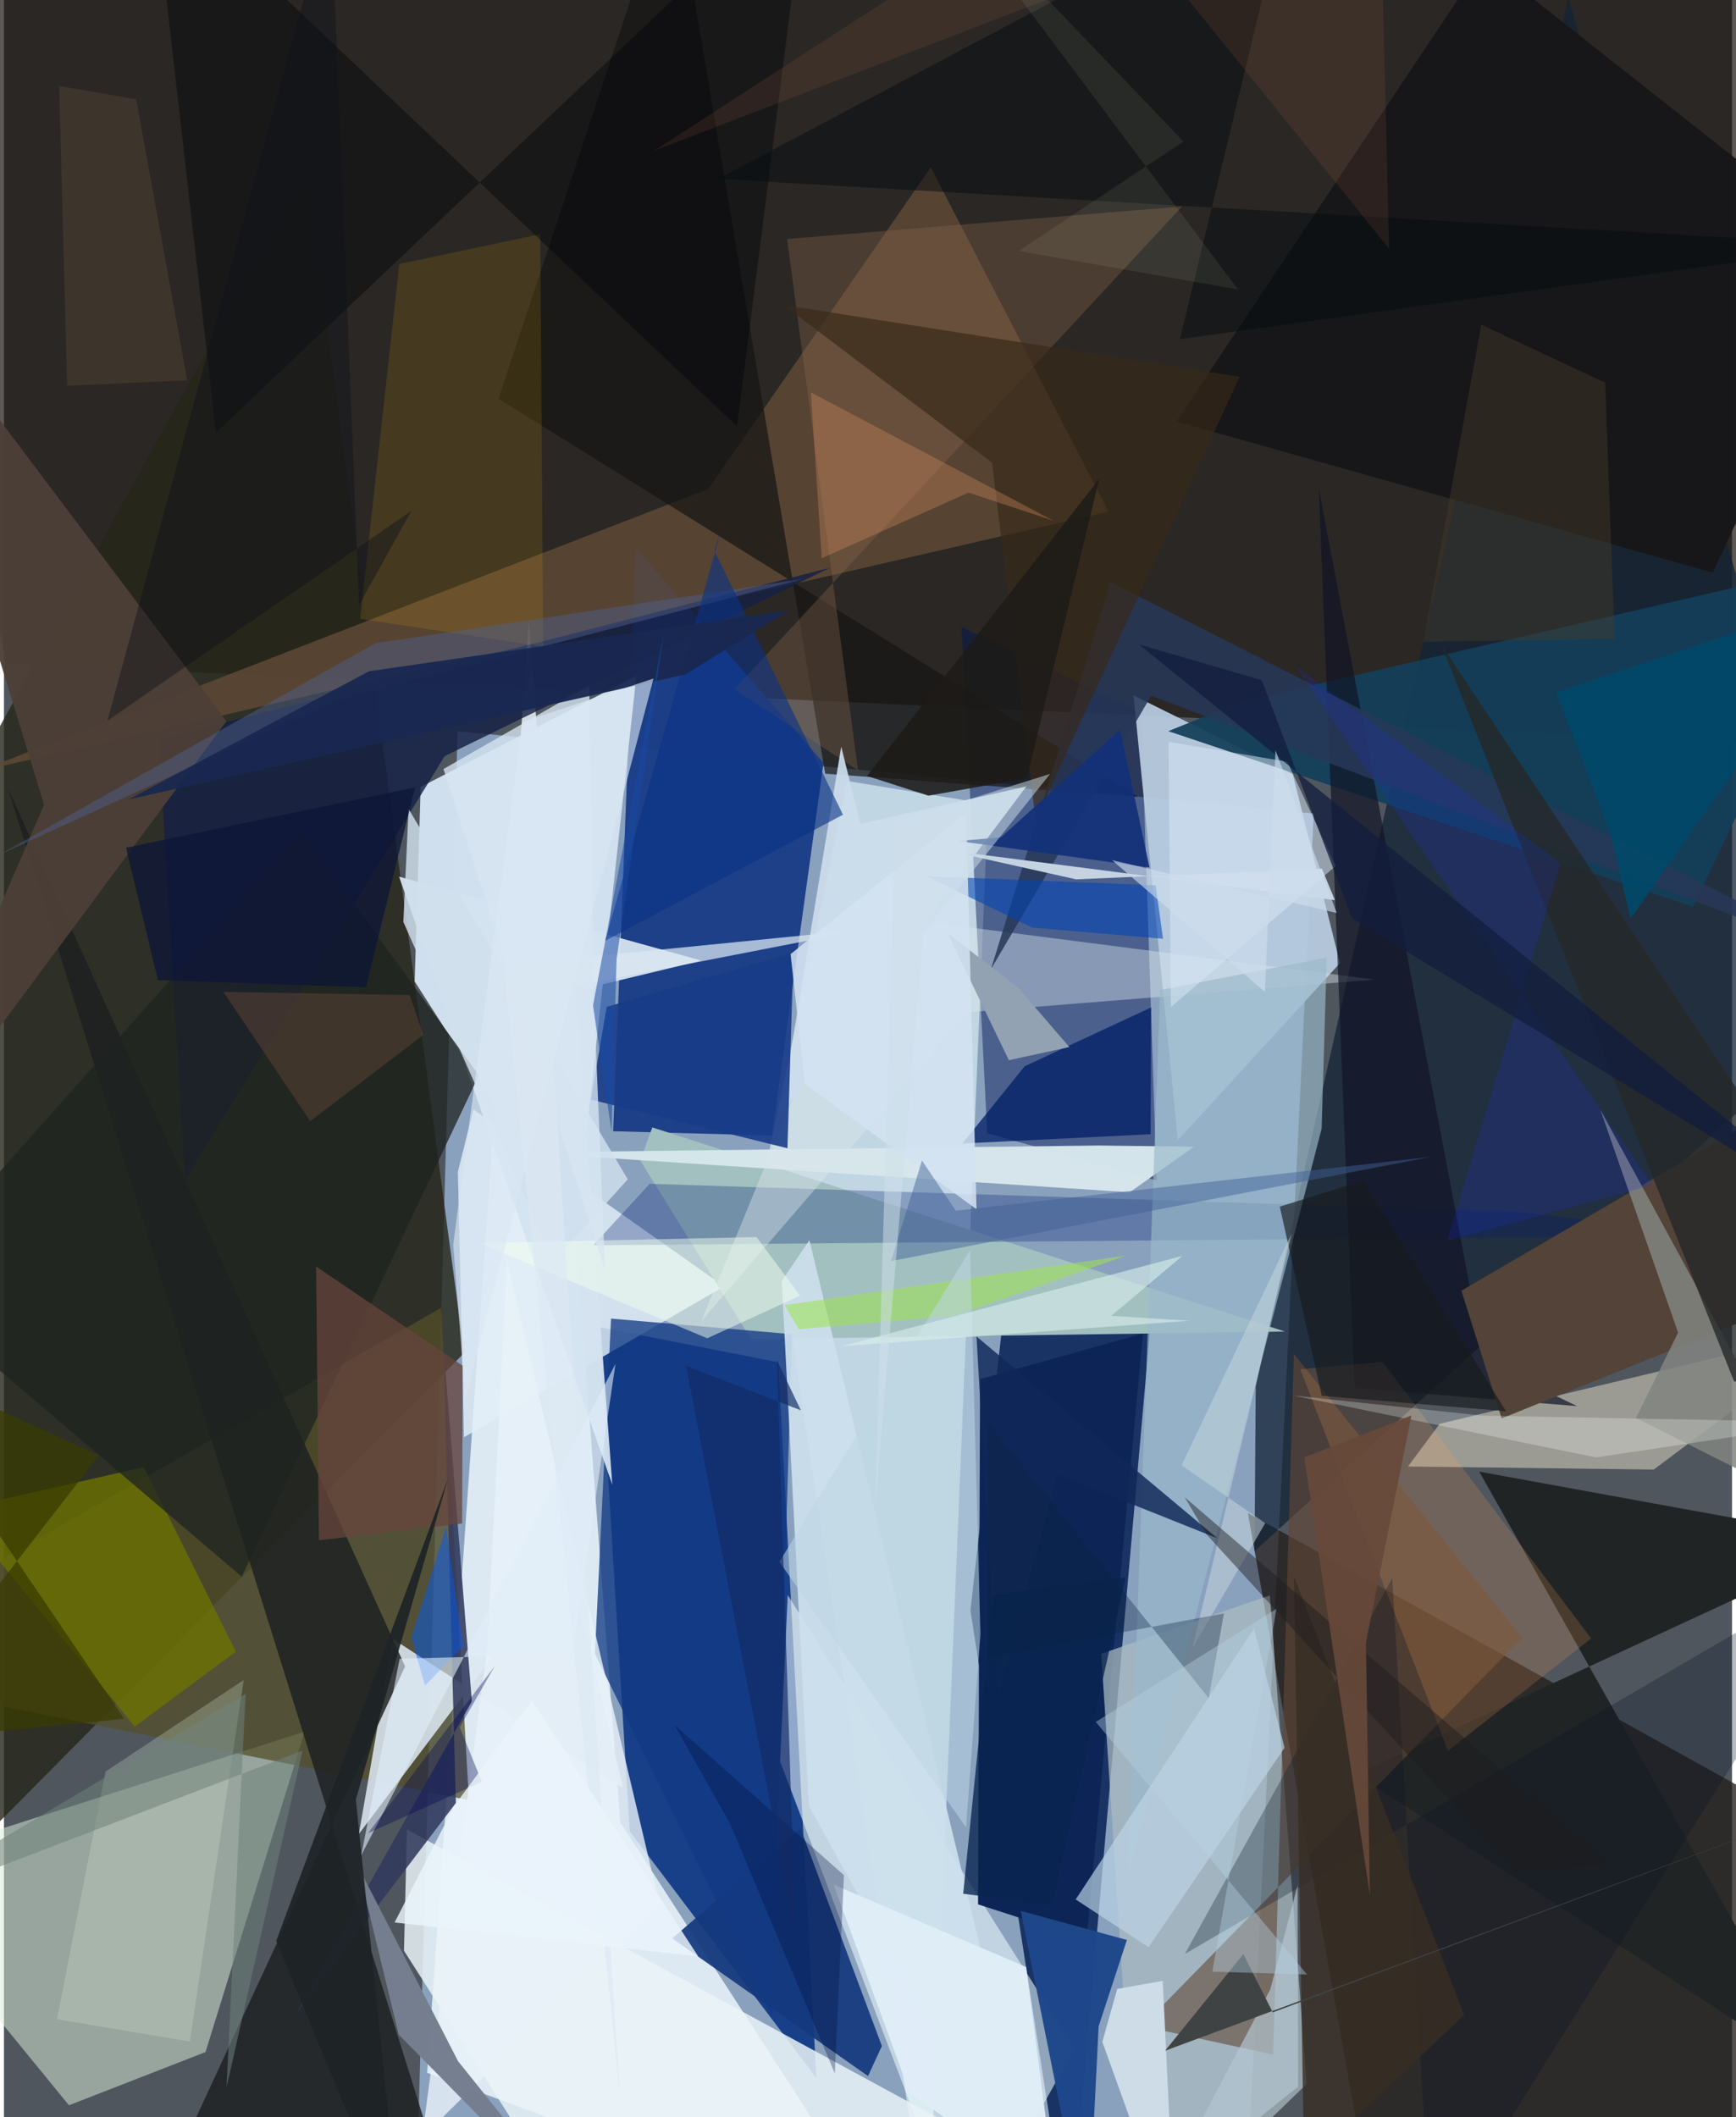 <svg xmlns="http://www.w3.org/2000/svg" width="228" height="278" viewBox="0 0 836 1024"><path fill="#4f565e" d="M0 0h836v1024H0z"/><path fill="#9ebade" fill-opacity=".745" d="M198.825 1086l20.635-732.342 414.2 39.787-32.086 660.189z"/><path fill="#1b150d" fill-opacity=".71" d="M.674 320.973L-62-62l946.95 4.044L844.276 359.5z"/><path fill="#001b50" fill-opacity=".816" d="M515.449 1086l39.496-448.647-72.487 8.328-14.895 133.32z"/><path fill="#f1faff" fill-opacity=".804" d="M430.606 1086l-225.877-83.468 49.163-702.136L298.12 881.3z"/><path fill="#032e7f" fill-opacity=".839" d="M287.863 641.789l86.73 17.098 18.413 346.1-90.268-119.274z"/><path fill="#272619" fill-opacity=".804" d="M146.099 82.385L-16.888 378.38l7.729 509.79 231.797-233.76z"/><path fill="#1c3e87" fill-opacity=".984" d="M396.474 368.998l-24.905 180.24-76.854-2.099 11.034-282.105z"/><path fill="#241e1b" fill-opacity=".78" d="M601.757 731.773l55.225 310.204L898 1076.117V896.564z"/><path fill="#d9ecd7" fill-opacity=".525" d="M145.512 837.497L97.503 992.51l-66.055 25.736L-62 903.966z"/><path fill="#132336" fill-opacity=".753" d="M898 484.158L756.786-1.109 605.565 670.526l-.568 79.709z"/><path fill="#e3f6fa" fill-opacity=".612" d="M368.793 563.5l78.3 521.169 28.986-695.771-68.07-11.136z"/><path fill="#d1e1ef" fill-opacity=".98" d="M201.601 380.617l-2.915 94.065 77.89 121.678 29.358-269.47z"/><path fill="#001454" fill-opacity=".459" d="M550.103 344.425l7.55 226.559-81.982-22.893-12.425-244.813z"/><path fill="#b7cbdf" fill-opacity=".941" d="M623.45 374.372l22.886 91.442-78.415 85.657-21.458-215.092z"/><path fill="#effdff" fill-opacity=".557" d="M379.158 771.484l-3.675 80.52L464.533 1086l53.39-95.088z"/><path fill="#5e4835" fill-opacity=".851" d="M534.328 247.448L-12.831 373.26l353.594-136.773L448.377 80.884z"/><path fill="#53502b" fill-opacity=".757" d="M224.943 870.68l-13.536-238.073L-14.63 762.063-62 812.909z"/><path fill="#d6e0ea" fill-opacity=".914" d="M299.59 865.02l-111.507-72.354-16.391 94.366L272.8 753.039z"/><path fill="#e0dac3" fill-opacity=".529" d="M798.13 710.765l-118.911-1.463 15.354-20.661 195.722-46.814z"/><path fill="#e3eff7" fill-opacity=".824" d="M227.121 536.615l-7.515 30.108 2.938 128.422 125.863-72.975z"/><path fill="#1d2020" fill-opacity=".824" d="M194.073 805.987L1.849 381.051 222.182 1086H64.29z"/><path fill="#15397d" fill-opacity=".933" d="M418.017 1004.132l-94.71-66.617 61.96-53.47 39.443 105.543z"/><path fill="#e9f3f8" fill-opacity=".847" d="M279.42 1078.262l-85.892-134.759 1.424-58.647L565.497 1086z"/><path fill="#0c2556" d="M471.242 921.075l.99-254.038 78.782-22.078-27.273 293.09z"/><path fill="#a9bcc1" fill-opacity=".725" d="M630.222 1007.939L549.45 1086l-18.621-286.131 81.603-28.263z"/><path fill="#212425" d="M898 745.362l-184.295-33.579 165.08 292.363L654.24 858.178z"/><path fill="#a3c0c1" fill-opacity=".996" d="M307.845 561.306l53.547 86.394 258.275-3.687-306.017-98.724z"/><path fill="#634836" fill-opacity=".6" d="M550.75 979.99l183.667-187.892-110.412-137.27-10.027 338.923z"/><path fill="#143e5a" fill-opacity=".933" d="M598.428 339.386L898 270.1l-80.906 168.424-253.823-84.881z"/><path fill="#151513" fill-opacity=".698" d="M239.27 192.852L323.627-62l73.68 436.215 151.358 11.238z"/><path fill="#d6e6eb" fill-opacity=".98" d="M544.61 576.67l-293.616-19.251 278.698-3.374 45.955.583z"/><path fill="#152044" fill-opacity=".824" d="M87.571 570.924l125.603-205.197 186.414-91.115L74.95 357.617z"/><path fill="#171618" fill-opacity=".976" d="M898 124.252l-71.346 152.677-259.472-73.111L716.034-19.277z"/><path fill="#031c71" fill-opacity=".294" d="M731.402 586.01l98.254 11.55-544.563 4.754 27.264-29.756z"/><path fill="#dae6eb" fill-opacity=".427" d="M663.101 473.8l-244.91-31.515-80.81 196.664 128.661-149.326z"/><path fill="#6c7100" fill-opacity=".796" d="M-22.677 730.132l90.363-20.542 44.482 89.25-48.885 36.254z"/><path fill="#113984" fill-opacity=".769" d="M381.2 645.301l-87.512-7.541-7.781 162.089 85.733 175.094z"/><path fill="#d4e3f0" fill-opacity=".945" d="M276.559 479.24l60.804-14.635-146.222-40.595L294.3 718.03z"/><path fill="#011f65" fill-opacity=".761" d="M554.75 548.565l.198-61.286-61.118 28.41-30.184 37.398z"/><path fill="#111427" fill-opacity=".71" d="M715.992 658.547l-79.916-422.323 17.328 435.083 107.67 8.789z"/><path fill="#1e2321" fill-opacity=".753" d="M229.755 520.096l-114.713 242.47-165.734-141.13 194.775-219.001z"/><path fill="#4c3f37" fill-opacity=".957" d="M107.648 348.866L-62 123.47l81.397 265.728L-62 577.53z"/><path fill="#544338" d="M724.537 686.023l-19.468-61.782L898 511.715V616.21z"/><path fill="#313a5e" fill-opacity=".878" d="M142.085 972.802l84.27-149.879-13.747-172.383 6.01 221.502z"/><path fill="#8a684e" fill-opacity=".341" d="M569.919 99.849L378.86 115.588l34.3 256.998-59.804-39.21z"/><path fill="#9ab9ca" fill-opacity=".671" d="M559.36 478.85l-15.623 428.844 93.72-361.774 2.457-82.762z"/><path fill="#1f478b" fill-opacity=".984" d="M491.914 924.233L524.296 1086l5.277-105.933 13.673-41.777z"/><path fill="#ffa156" fill-opacity=".18" d="M698.547 846.8l69.308-54.337-100.913-133.756-39.831 3.533z"/><path fill="#e7f1f9" fill-opacity=".808" d="M243.366 610.042l-9.617 187.566-31.468 236.269L317.05 920.47z"/><path fill="#ccdceb" fill-opacity=".941" d="M375.648 538.828l118.949-158.454-80.295 18.09-9.253-37.341z"/><path fill="#bdd5e7" fill-opacity=".671" d="M619.496 845.343l-65.765 96.46-35.262-23.1 86.289-131.072z"/><path fill="#ccdfec" fill-opacity=".925" d="M507.098 1086l-117.44-486.137-13.372 19.685 13.087 253.921z"/><path fill="#193b88" fill-opacity=".898" d="M381.992 460.713l-2.96 94.656-95.093-23.545 7.642-44.825z"/><path fill="#82847f" fill-opacity=".855" d="M809.897 644.538l-20.36 41.301 87.766 44.063-105.08-193.321z"/><path fill="#fbc005" fill-opacity=".129" d="M260.865 312.71l-1.406-199.427-68.207 14.385-18.948 171.656z"/><path fill="#273758" fill-opacity=".855" d="M477.457 468.8l77.541-132.27L898 466.015 535.4 281.51z"/><path fill="#00030c" fill-opacity=".404" d="M388.835-62l-34.17 268.294L71.602-62l30.958 271.18z"/><path fill="#382918" fill-opacity=".671" d="M597.786 182.226l-220.642-34.7 100.875 76.24 21.08 172.761z"/><path fill="#4f5f8a" fill-opacity=".49" d="M386.233 280.09l-225.065 58.479-163.67 74.993 182.165-102.468z"/><path fill="#757e8e" fill-opacity=".992" d="M191.01 984.098L291.072 1086l-71.403-89.096-48.604-94.707z"/><path fill="#9ce34c" fill-opacity=".545" d="M384.507 642.883l75.393-6.44 82.946-29.181-165.21 24.005z"/><path fill="#cedecb" fill-opacity=".286" d="M89.927 987.452L25.65 976.62l23.498-119.79 66.84-44.271z"/><path fill="#081325" fill-opacity=".29" d="M690.476 1086l-18.843-322.76-100.34 181.821L898 754.664z"/><path fill="#66453c" fill-opacity=".757" d="M221.942 660.569l-.283 76.31-69.273 8.102-1.382-132.404z"/><path fill="#252829" fill-opacity=".8" d="M863.647 564.656L695.13 311.512l141.93 356.836L898 645.595z"/><path fill="#c5d2e1" d="M455.127 411.11l188.75 24.262-6.288-15.232-118.892 5.172z"/><path fill="#070c11" fill-opacity=".506" d="M345.515 86.502L898 118.564l-329.07 45.442 54.367-224.733z"/><path fill="#1e2326" fill-opacity=".918" d="M170.229 870.399L192.479 1086l-60.773-147.25 83.184-223.77z"/><path fill="#cddce6" d="M531.366 987.55l7.203-25.569 22.014-3.936L566.735 1086z"/><path fill="#1732e9" fill-opacity=".176" d="M753.08 417.577L698.05 600.13l99.493-26.95-172.91-251.268z"/><path fill="#d0e0ed" fill-opacity=".827" d="M195.749 391.234L301.765 570.39l-35.866 39.82-72.691-164.312z"/><path fill="#372e24" fill-opacity=".8" d="M629.691 1086l-5.628-323.551 82.359 212.154-117.783 111.186z"/><path fill="#0b3386" fill-opacity=".604" d="M347.685 254.022l-4.05 12.177 62.252 127.835-115.067 61.019z"/><path fill="#d7e7f7" fill-opacity=".51" d="M620.828 368.407l-57.432-9.587 1.123 128.286 79.786-68.28z"/><path fill="#d18a5d" fill-opacity=".357" d="M507.738 251.86l-117.395-62.12 5.259 80.275 70.993-31.739z"/><path fill="#102859" fill-opacity=".827" d="M587.063 744.048l-116.584-97.662 10.152 175.999 28.823-109.363z"/><path fill="#1d1b17" fill-opacity=".867" d="M529.88 231.58L417.523 375.308l29.707 9.54 47.612-8.457z"/><path fill="#0059f4" fill-opacity=".486" d="M197.09 792.255l16.779-53.565 8.15 57.694-18.33 18.908z"/><path fill="#133179" fill-opacity=".925" d="M482.359 404.977l57.612-52.096 14.229 66.735-92.423-12.839z"/><path fill="#bed5e4" fill-opacity=".549" d="M472.395 790.305l-4.99-185.71-92.285 150.797 90.31 128.406z"/><path fill="#f1ffee" fill-opacity=".498" d="M230.296 601.241l133.772-2.92 21.097 28.351-44.94 20.61z"/><path fill="#e0eef8" fill-opacity=".965" d="M401.313 911.492l93.199 39.877 14.407 111.013-70.768-50.192z"/><path fill="#433929" fill-opacity=".475" d="M714.7 157.04l59.921 28.035 4.57 124.103-92.494 1.168z"/><path fill="#161a1c" fill-opacity=".643" d="M726.648 682.567l-89.146-7.448-20.288-91.515 40.368-12.614z"/><path fill="#93a2b3" d="M456.485 451.328l29.665 61.451 29.254-6.36-24.624-28.573z"/><path fill="#dce8f3" fill-opacity=".722" d="M417.496 449.352l-175.861 17.507 56.33 546.521-34.373-534.016z"/><path fill="#d7e5f2" fill-opacity=".784" d="M212.626 371.952l78.159 242.403-5.636-137.562-1.988-145.266z"/><path fill="#000d3c" fill-opacity=".318" d="M401.952 1002.853l4.418-95.89-82.085-72.775 26.913 47.734z"/><path fill="#f3fbf8" fill-opacity=".267" d="M715.351 684.717l168.245 3.145L770.21 704.91l-146.8-29.99z"/><path fill="#b4c5d1" fill-opacity=".694" d="M625.797 911.944l-13.201 50.274-52.585 99.77 66.08-52.73z"/><path fill="#d6edea" fill-opacity=".624" d="M570.123 607.426l-34.473 29.013 37.926 2.357-168.597 12.345z"/><path fill="#08244f" fill-opacity=".78" d="M464.042 915.923l14.663-144.567 63.98-8.369-35.75 158.68z"/><path fill="#5a4135" fill-opacity=".561" d="M196.335 481.27l-90.175-1.526 42.012 62.51 54.701-41.685z"/><path fill="#e0eefa" fill-opacity=".596" d="M191.415 802.265l-18.574 95.05 122.993-237.622-20.853 140.441z"/><path fill="#132a65" fill-opacity=".675" d="M329.94 660.542l52.967 275.192-8.972-277.916 11.574 24.295z"/><path fill="#c3d5de" fill-opacity=".537" d="M574.939 797.16l48.015-200.553-53.244 112.116 40.477 27.964z"/><path fill="#092341" fill-opacity=".337" d="M476.062 688.014l106.755 133.302 7.37-40.942-114.311 21.166z"/><path fill="#1a2851" fill-opacity=".957" d="M176.563 324.673L379.7 295.255l-49.95 30.915-269.442 60.497z"/><path fill="#121c3e" fill-opacity=".749" d="M652.283 444.237L898 593.603l-348.996-281.95 59.495 17.333z"/><path fill="#1d1c1e" fill-opacity=".455" d="M581.854 742.218l-10.675-18.117 206.076 177.512-46.61 3.519z"/><path fill="#0042b5" fill-opacity=".561" d="M557.144 428.2l-110.82-4.413 50.954 24.83 63.441 5.435z"/><path fill="#d3e3f2" fill-opacity=".855" d="M465.489 393.096l-84.937 68.38 6.915 62.742 83.027 60.655z"/><path fill="#1849a5" fill-opacity=".525" d="M319.373 305.224l-34.409 181.053 8.982 61.122 2.433-83.568z"/><path fill="#416097" fill-opacity=".471" d="M690.485 559.51l-230.027 26.05-16.347-24.234-15 48.631z"/><path fill="#3f4343" d="M613.819 973.317l-14.262-28.146-37.829 46.687L898 867.448z"/><path fill="#dae7f3" fill-opacity=".624" d="M314.241 328.165l-63.425 20.99-33.475 252.877 5.849 74.305z"/><path fill="#014969" fill-opacity=".894" d="M777.149 402.915l9.709 41.493L898 285.848 750.973 334.83z"/><path fill="#674939" fill-opacity=".894" d="M629.022 704.867l31.766 211.637-1.9-122.04 22.004-109.875z"/><path fill="#b7d1e1" fill-opacity=".408" d="M528.194 832.848L630.43 955.01l-45.855-1.395 31.03-175.497z"/><path fill="#cedfea" fill-opacity=".51" d="M444.82 451.24l-23.4 278.537 9.767-332.046 74.93-23.43z"/><path fill="#534437" fill-opacity=".459" d="M30.565 186.56l58.085-2.61L63.98 47.983l-37.27-6.36z"/><path fill="#f1ffd2" fill-opacity=".078" d="M596.982 139.985L445.778-62 570.602 68.438l-79.703 52.94z"/><path fill="#ef8d5d" fill-opacity=".098" d="M670.123 120.34L665.54-62 314.642 72.847 523.042-62z"/><path fill="#0f111b" fill-opacity=".435" d="M197.101 247.08L50.071 348.535 158.106-48.743l13.687 341.37z"/><path fill="#010651" fill-opacity=".365" d="M176.171 886.612l61.246-80.753-16.918 29.573 10.716 26.383z"/><path fill="#0c1636" fill-opacity=".757" d="M198.869 380.814l-23.735 96.683-100.637-3.426-15.438-64.062z"/><path fill="#eaf4fb" fill-opacity=".827" d="M255.4 822.594l-37.584 50.833-28.838 56.42 146.89 16.397z"/><path fill="#70827a" fill-opacity=".541" d="M116.899 819.255l-9.226 190.408L144.478 846.7-62 925.766z"/><path fill="#393b01" fill-opacity=".729" d="M-62 654.563l107.956 49.334L-62 843.215l120.12-11.883z"/><path fill="#cedeed" fill-opacity=".627" d="M615.142 362.88l-5.15 116.85-73.944-63.706 108.715 25.56z"/></svg>